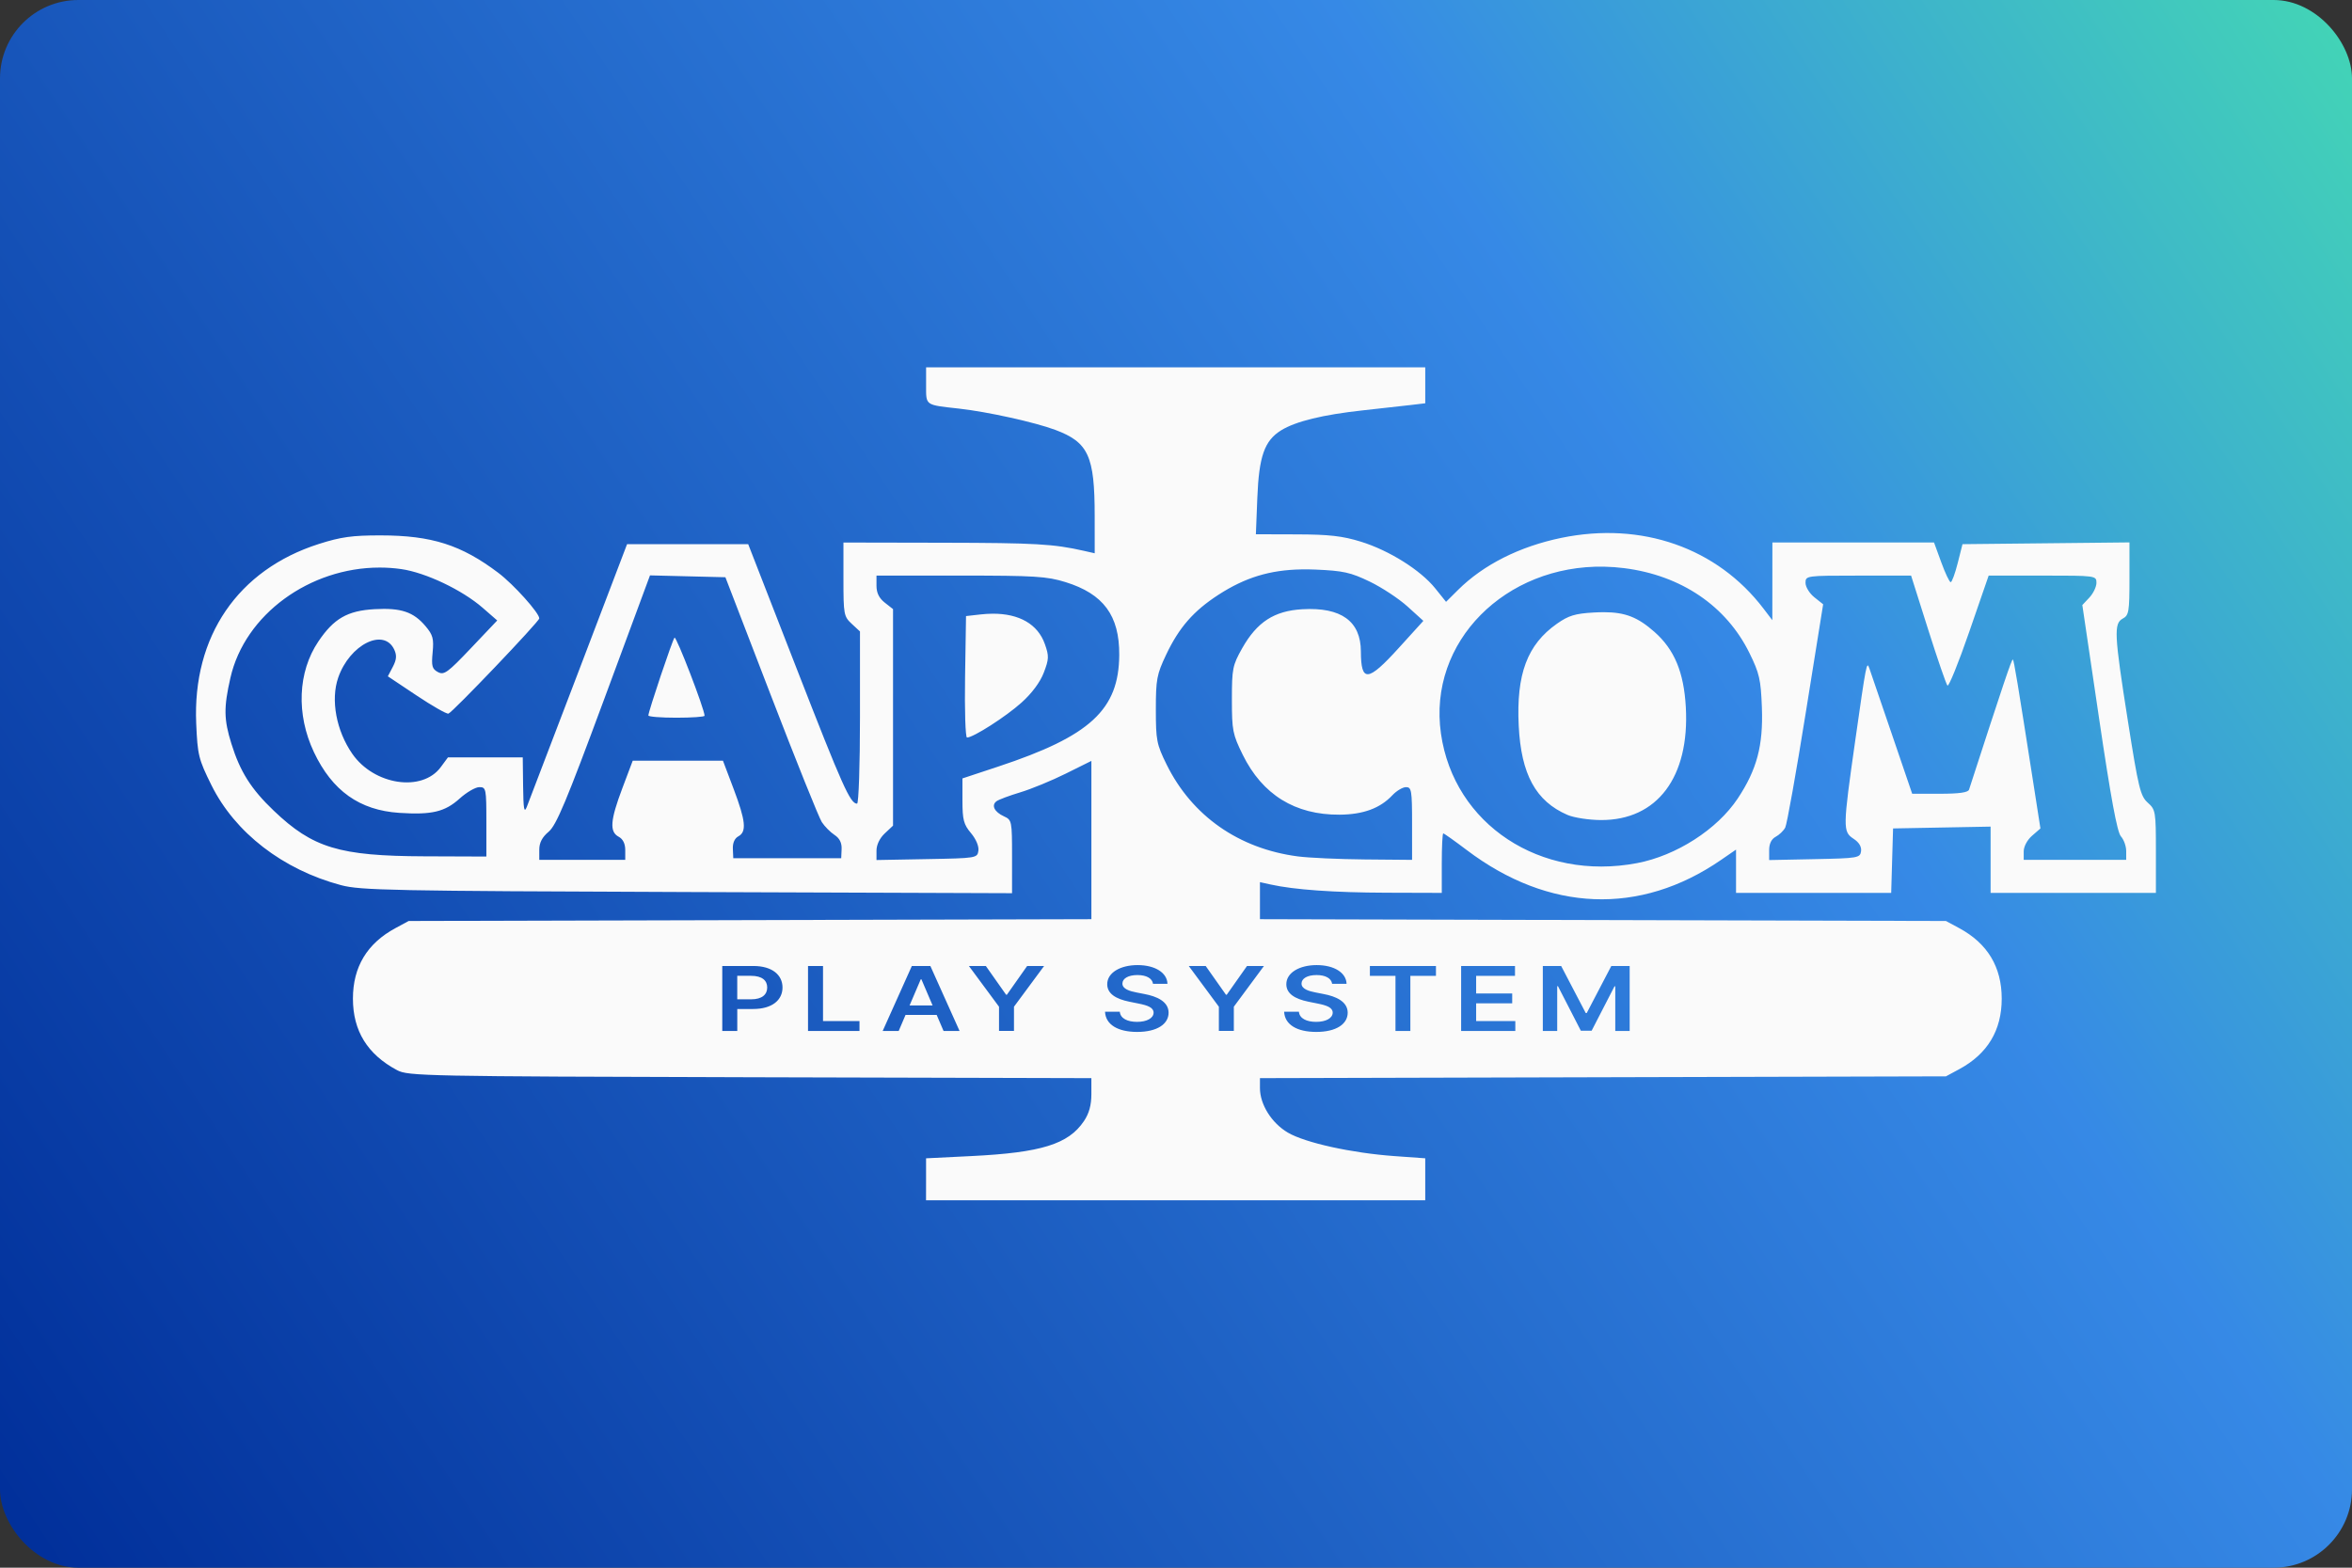 <?xml version="1.0" encoding="UTF-8"?>
<svg width="480" height="320" version="1.1" viewBox="0 0 480 320" xmlns="http://www.w3.org/2000/svg">
 <rect x="0" y="0" width="480" height="320" fill="#333333" stroke="none"/>
 <defs>
  <linearGradient id="a" x1="127" x2="0" y2="84.667" gradientTransform="scale(3.78)" gradientUnits="userSpaceOnUse">
   <stop stop-color="#43d6b5" offset="0"/>
   <stop stop-color="#3689e6" offset=".3"/>
   <stop stop-color="#002e99" offset="1"/>
  </linearGradient>
 </defs>
 <rect width="480" height="320" ry="16" fill="url(#a)" stroke-linecap="square" stroke-linejoin="round" stroke-width="2" style="paint-order:stroke fill markers"/>
 <path d="m189 74.983v3.697c0 4.145-0.282 3.948 6.746 4.73 5.784 0.643 15.476 2.787 19.625 4.342 6.752 2.53 8.029 5.313 8.035 17.508l4e-3 7.676-2.193-0.498c-6.211-1.407-9.87-1.617-28.676-1.654l-20.41-0.041v7.514c0 7.147 0.083 7.589 1.688 9.076l1.686 1.562v17.576c0 9.666-0.266 17.574-0.592 17.574-1.391 0-2.952-3.488-12.332-27.574l-9.887-25.391h-24.723l-9.896 25.977c-5.443 14.287-10.201 26.736-10.572 27.664-0.533 1.332-0.689 0.443-0.746-4.219l-0.072-5.904h-15.266l-1.477 2c-3.803 5.144-13.616 3.662-18.043-2.727-3.276-4.728-4.442-11.011-2.883-15.533 2.345-6.8 9.37-10.292 11.463-5.697 0.526 1.154 0.448 2.024-0.312 3.475l-1.014 1.935 5.838 3.896c3.211 2.143 6.146 3.818 6.525 3.721 0.8-0.206 18.541-18.805 18.541-19.438 0-1.116-5.235-6.942-8.353-9.297-7.575-5.719-13.604-7.637-24.033-7.648-5.781-6e-3 -8.096 0.315-12.588 1.746-16.524 5.266-25.809 18.856-25.041 36.649 0.279 6.469 0.479 7.283 3.109 12.592 4.807 9.702 14.571 17.24 26.424 20.404 3.991 1.065 10.359 1.192 70.675 1.408l66.292 0.238v-7.467c0-7.266-0.045-7.487-1.65-8.219-1.96-0.893-2.63-2.263-1.514-3.09 0.442-0.327 2.625-1.144 4.851-1.814 2.227-0.67 6.401-2.387 9.277-3.816l5.228-2.598v32.31l-139.33 0.367-2.699 1.457c-5.79 3.124-8.681 7.922-8.678 14.398 0.003 6.583 2.961 11.373 9.015 14.598 2.253 1.2 5.546 1.268 72.026 1.443l69.663 0.184v3.258c0 2.263-0.465 3.948-1.522 5.516-3.172 4.708-8.7 6.426-22.938 7.131l-9.277 0.459v4.285l-6e-3 4.285h101.88v-8.572l-6.24-0.447c-8.764-0.627-18.235-2.711-21.791-4.795-3.317-1.944-5.703-5.745-5.703-9.084v-2.037l140-0.367 2.699-1.455c5.788-3.123 8.681-7.923 8.681-14.4 0-6.477-2.893-11.277-8.681-14.4l-2.699-1.455-140-0.369v-7.559l2.191 0.482c4.845 1.069 12.878 1.639 23.615 1.674l11.303 0.035v-6.072c0-3.34 0.135-6.072 0.301-6.072 0.166 0 2.319 1.528 4.785 3.394 16.737 12.667 35.367 13.4 51.878 2.039l3.086-2.125v8.836h31.664l0.191-6.578 0.193-6.578 19.904-0.373v13.529h33.736v-8.467c0-8.147-0.062-8.521-1.662-9.951-1.502-1.342-1.894-2.947-4.049-16.625-2.809-17.827-2.913-19.954-1.035-20.959 1.224-0.655 1.35-1.412 1.35-8.131v-7.41l-34.074 0.361-0.982 3.879c-0.54 2.134-1.183 3.879-1.428 3.879-0.245 0-1.11-1.82-1.922-4.047l-1.477-4.049h-32.988l-0.014 15.855-1.799-2.361c-9.452-12.416-24.862-17.817-41.226-14.449-8.551 1.76-15.934 5.48-21.127 10.645l-2.434 2.418-2.213-2.754c-2.985-3.715-9.386-7.735-15.16-9.521-3.768-1.166-6.476-1.474-13.094-1.494l-8.344-0.025 0.293-7.422c0.336-8.5 1.461-11.691 4.865-13.795 2.966-1.833 8.533-3.191 16.746-4.082 3.81-0.414 8.218-0.906 9.795-1.094l2.867-0.342v-7.338h-101.88zm138.39 40.69c1.341 0.026 2.7 0.125 4.074 0.299 11.623 1.467 20.832 7.706 25.564 17.32 2.035 4.134 2.327 5.41 2.541 11.133 0.289 7.749-1.018 12.674-4.928 18.564-4.192 6.315-12.541 11.676-20.551 13.195-19.711 3.738-37.357-7.911-40.014-26.414-2.699-18.796 13.199-34.494 33.312-34.097zm-249.95 0.18c1.467-1e-3 2.944 0.098 4.42 0.307 4.986 0.704 12.453 4.253 16.65 7.91l2.965 2.582-5.351 5.639c-4.774 5.03-5.503 5.559-6.748 4.893-1.193-0.638-1.35-1.22-1.082-4.01 0.268-2.786 0.058-3.567-1.432-5.338-2.479-2.946-5.022-3.796-10.438-3.49-5.519 0.312-8.296 1.91-11.451 6.59-4.204 6.234-4.552 14.88-0.91 22.584 3.735 7.901 9.317 11.874 17.43 12.404 6.629 0.433 9.303-0.202 12.32-2.928 1.415-1.278 3.22-2.324 4.01-2.324 1.374 0 1.435 0.306 1.435 7.084v7.084l-12.65-0.047c-17.366-0.066-22.755-1.699-30.74-9.314-4.618-4.404-6.865-7.957-8.64-13.662-1.549-4.977-1.587-7.378-0.205-13.453 2.956-12.997 16.234-22.499 30.418-22.51zm188.17 0.373c0.927-0.016 1.883-3e-3 2.873 0.039 5.649 0.241 7.155 0.576 11.039 2.447 2.473 1.191 5.95 3.482 7.728 5.092l3.232 2.928-4.99 5.5c-6.343 6.991-7.738 7.124-7.76 0.746-0.021-6.179-4.018-9.066-11.93-8.619-5.755 0.325-9.269 2.602-12.301 7.974-1.956 3.466-2.094 4.157-2.094 10.473 0 6.28 0.157 7.082 2.217 11.266 4.01 8.146 10.683 12.278 19.74 12.223 4.839-0.029 8.291-1.301 10.803-3.974 0.852-0.907 2.104-1.648 2.781-1.648 1.118 0 1.23 0.686 1.23 7.422l2e-3 7.424-9.615-0.086c-5.288-0.047-11.448-0.326-13.688-0.619-12.07-1.578-21.634-8.281-26.807-18.787-2.02-4.104-2.182-4.935-2.182-11.193 0-6.163 0.186-7.153 2.094-11.18 2.638-5.567 5.589-8.949 10.697-12.256 5.388-3.488 10.44-5.058 16.928-5.17zm-132.96 1.223 15.391 0.379 9.309 24.182c5.119 13.3 9.785 24.91 10.367 25.799 0.582 0.889 1.749 2.067 2.592 2.619 1.032 0.676 1.504 1.614 1.449 2.877l-0.082 1.873h-22.029l-0.084-1.908c-0.053-1.205 0.36-2.147 1.121-2.555 1.726-0.924 1.502-3.157-0.969-9.691l-2.174-5.75h-18.412l-2.113 5.601c-2.478 6.567-2.66 8.904-0.766 9.918 0.884 0.473 1.35 1.413 1.35 2.723v2h-17.543v-2.066c0-1.443 0.579-2.554 1.914-3.678 1.565-1.317 3.62-6.221 11.297-26.967l9.383-25.355zm46.226 0.041h17.135c15.137 0 17.634 0.153 21.422 1.326 7.763 2.403 11.035 6.833 10.984 14.867-0.071 11.185-5.912 16.574-24.707 22.795l-7.291 2.414v4.549c0 3.902 0.248 4.842 1.736 6.611 1.029 1.223 1.647 2.686 1.518 3.594-0.214 1.506-0.388 1.534-10.508 1.717l-10.289 0.188v-1.924c0-1.18 0.653-2.538 1.688-3.51l1.688-1.584v-44.198l-1.688-1.326c-1.152-0.907-1.688-1.99-1.688-3.422v-2.096zm200.37 0h10.773l3.469 10.965c1.908 6.03 3.687 11.198 3.951 11.484 0.264 0.286 2.264-4.648 4.445-10.965l3.967-11.484h10.998c10.86 0 10.998 0.018 10.998 1.475 0 0.811-0.649 2.165-1.441 3.008l-1.44 1.533 3.4 23.014c2.417 16.359 3.712 23.358 4.476 24.203 0.592 0.654 1.076 2.001 1.076 2.992v1.801h-20.916v-1.719c0-0.998 0.715-2.343 1.705-3.205l1.707-1.484-1.369-8.773c-3.314-21.213-4.021-25.478-4.254-25.711-0.205-0.205-1.934 4.926-8.945 26.555-0.19 0.586-2 0.844-5.937 0.844h-5.666l-4.201-12.314c-2.311-6.772-4.36-12.768-4.555-13.324-0.522-1.492-0.627-0.95-2.865 14.766-2.547 17.885-2.559 18.608-0.334 20.066 1.116 0.731 1.649 1.625 1.518 2.545l2e-3 2e-3c-0.193 1.352-0.637 1.427-9.48 1.605l-9.277 0.188v-2.019c0-1.321 0.461-2.267 1.334-2.734 0.734-0.393 1.61-1.238 1.949-1.879 0.339-0.641 2.218-11.158 4.176-23.371l3.561-22.207-1.799-1.434c-0.989-0.789-1.799-2.107-1.799-2.928 0-1.478 0.104-1.492 10.773-1.492zm-51.962 7.474c-0.633 2.8e-4 -1.305 0.022-2.023 0.062-3.811 0.215-5.144 0.622-7.519 2.291-6.058 4.258-8.317 10.291-7.799 20.824 0.488 9.929 3.483 15.405 9.953 18.203 1.299 0.562 4.351 1.032 6.783 1.047 11.511 0.069 18.162-8.754 17.367-23.035-0.398-7.15-2.334-11.79-6.422-15.389-3.36-2.957-5.905-4.006-10.34-4.004zm-124.72 0.307c-0.778 4e-3 -1.59 0.053-2.434 0.148l-2.982 0.336-0.195 12.398c-0.108 6.82 0.069 12.397 0.395 12.396 1.288-2e-3 7.926-4.256 11.117-7.125 2.134-1.919 3.809-4.172 4.556-6.129 1.059-2.772 1.081-3.378 0.217-5.822-1.433-4.055-5.227-6.232-10.674-6.203zm-64.907 4.889c-0.44 0.501-5.336 15.078-5.336 15.889 0 0.25 2.582 0.453 5.736 0.453s5.734-0.181 5.734-0.402c0-1.313-5.783-16.339-6.135-15.939zm94.511 66.837c3.598 0 6.032 1.586 6.09 3.826h-2.947c-0.157-1.127-1.36-1.793-3.184-1.793-1.914 0-3.055 0.731-3.062 1.728-0.017 1.107 1.485 1.567 2.871 1.826l1.586 0.311c2.542 0.473 4.959 1.522 4.967 3.82-8e-3 2.337-2.361 3.924-6.412 3.924-3.936 0-6.437-1.482-6.561-4.117h3.014c0.124 1.392 1.609 2.064 3.523 2.064 1.997 0 3.367-0.757 3.375-1.891-8e-3 -1.03-1.214-1.475-3.037-1.838l-1.924-0.389c-2.781-0.563-4.504-1.659-4.504-3.562-8e-3 -2.344 2.657-3.91 6.205-3.91zm36.553 0c3.598 0 6.032 1.586 6.09 3.826h-2.945c-0.157-1.127-1.362-1.793-3.186-1.793-1.914 0-3.055 0.731-3.062 1.728-0.017 1.107 1.487 1.567 2.873 1.826l1.584 0.311c2.542 0.473 4.959 1.522 4.967 3.82-8e-3 2.337-2.361 3.924-6.412 3.924-3.936 0-6.435-1.482-6.559-4.117h3.012c0.124 1.392 1.609 2.064 3.523 2.064 1.997 0 3.367-0.757 3.375-1.891-8e-3 -1.03-1.214-1.475-3.037-1.838l-1.922-0.389c-2.781-0.563-4.506-1.659-4.506-3.562-8e-3 -2.344 2.657-3.91 6.205-3.91zm-121.32 0.182h6.338c3.887 0 5.957 1.859 5.957 4.391 0 2.551-2.095 4.389-5.998 4.389h-3.234v4.48h-3.062v-13.26zm17.502 0h3.061v11.246h7.443v2.014h-10.504v-13.26zm21.189 0h3.779l5.957 13.26h-3.268l-1.402-3.269h-6.355l-1.395 3.269h-3.268zm11.641 0h3.459l4.133 5.865h0.166l4.133-5.865h3.459l-6.148 8.314v4.945h-3.053v-4.945l-6.148-8.314zm44.87 0h3.457l4.135 5.865h0.164l4.135-5.865h3.457l-6.148 8.314v4.945h-3.053v-4.945l-6.146-8.314zm36.965 0h13.484v2.014h-5.224v11.246h-3.037v-11.246h-5.223v-2.014zm18.623 0h10.992v2.014h-7.93v3.6h7.359v2.014h-7.359v3.619h7.994v2.014h-11.057v-13.26zm16.668 0h3.746l5.018 9.609h0.197l5.018-9.609h3.746v13.26h-2.938v-9.109h-0.156l-4.672 9.07h-2.195l-4.67-9.09h-0.156v9.129h-2.938v-13.26zm-164.4 2.008v4.797h2.82c2.277 0 3.293-1.002 3.293-2.414s-1.015-2.383-3.309-2.383zm37.451 0.711-2.285 5.342h4.703l-2.285-5.342h-0.133z" fill="#fafafa" stroke-width="1"/>
 <style type="text/css">.st0{fill:#FC0C18;}
	.st1{fill:#FC0C18;}</style>
</svg>
